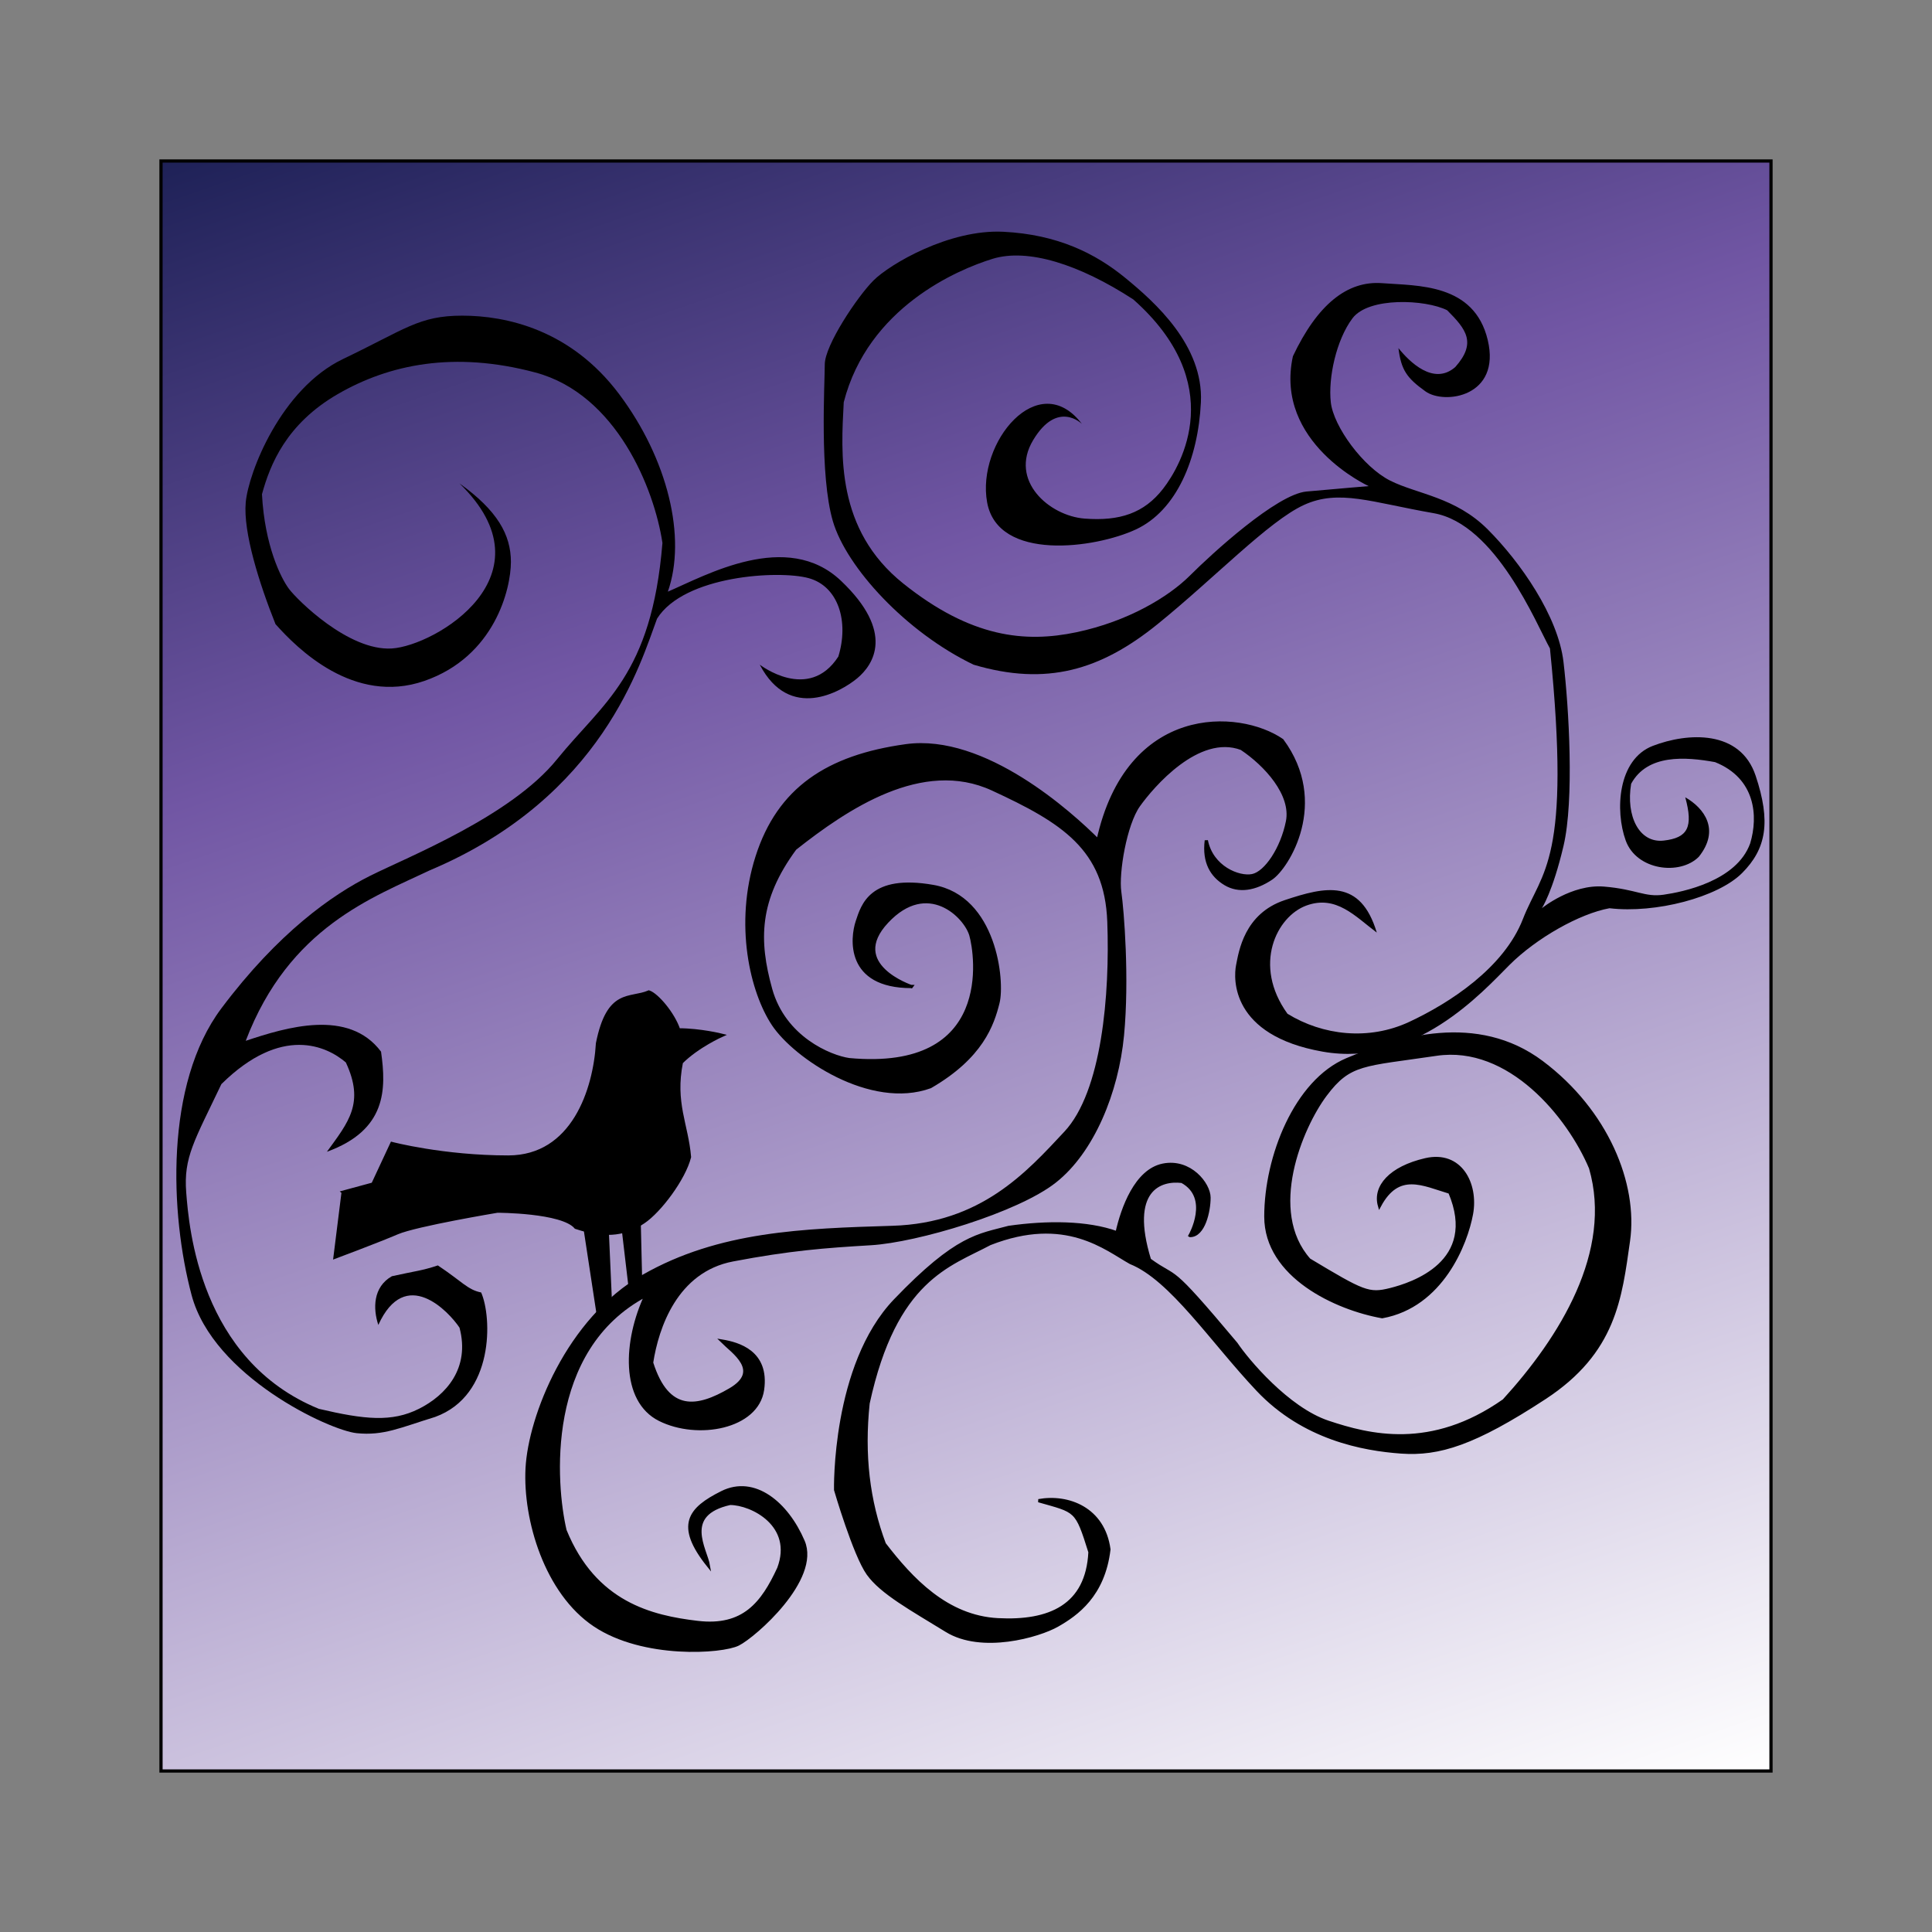 <svg:svg xmlns:dc="http://purl.org/dc/elements/1.1/" xmlns:ns2="http://web.resource.org/cc/" xmlns:rdf="http://www.w3.org/1999/02/22-rdf-syntax-ns#" xmlns:svg="http://www.w3.org/2000/svg" enable-background="new 0 0 500 500" height="600.0" version="1.1" viewBox="-50.0 -50.0 600.0 600.0" width="600.0" x="0px" y="0px" xml:space="preserve">
<svg:rect x="-50.0" y="-50.0" width="600.0" height="600.0" fill="#808080" stroke="none"/>
<svg:g id="Layer_5">
	<svg:linearGradient gradientUnits="userSpaceOnUse" id="SVGID_1_" x1="353.46" x2="146.54" y1="550.46" y2="-50.459">
		<svg:stop offset="0" style="stop-color:#FFFFFF" />
		<svg:stop offset=".699" style="stop-color:#7156A4" />
		<svg:stop offset="1" style="stop-color:#1E2157" />
	</svg:linearGradient>
	<svg:rect fill="url(#SVGID_1_)" height="500" stroke="#000000" width="500" />
</svg:g>
<svg:g id="Outlines">
	<svg:path d="m285.98 81.64s-7.563-7.563-15.126 5.042 5.043 23.529 15.967 24.37 18.486-1.681 24.369-9.244 20.169-32.772-9.243-58.823c-16.807-10.925-32.772-15.967-43.697-12.605s-38.655 15.126-46.219 44.538c-0.84 15.966-2.521 39.495 18.487 56.302s37.814 18.488 53.781 15.126 28.571-10.925 35.294-17.647 26.891-25.21 36.135-26.05 19.328-1.681 19.328-1.681-29.413-13.445-23.53-40.336c7.563-15.966 16.807-23.53 27.731-22.689s28.572 0 32.773 17.647-13.446 20.168-19.328 15.966-7.563-6.723-8.403-13.445c3.361 4.202 10.925 11.765 17.647 5.882 6.723-7.563 3.36-11.764-2.521-17.647-6.723-3.361-24.369-4.202-29.411 2.521s-7.562 18.487-6.723 26.05 10.084 20.168 18.487 24.37 20.168 5.042 30.252 15.126 21.849 26.891 23.529 41.177 3.361 42.857 0 57.143-6.723 19.328-6.723 19.328 9.242-7.563 19.327-6.723 12.606 3.361 18.488 2.521 22.689-4.202 26.891-15.966c2.521-8.403 1.68-20.168-10.925-25.21-9.243-1.681-21.01-2.521-26.051 6.723-1.68 10.084 2.522 18.487 10.085 17.647s9.244-4.202 6.723-13.445c5.882 3.361 10.924 10.084 4.201 18.487-5.882 5.882-19.327 4.202-22.688-5.042s-2.521-25.21 8.403-29.412 27.151-5.042 31.933 9.244 3.36 22.689-4.202 30.252-26.892 12.605-41.177 10.924c-9.243 1.681-22.688 9.244-31.092 17.647s-29.412 31.933-57.983 26.891-27.73-22.689-26.891-26.891c0.84-4.202 2.521-15.967 15.126-20.168s23.529-6.723 28.571 10.084c-6.723-5.042-12.604-11.765-21.849-8.403s-16.808 18.488-5.883 33.614c10.925 6.723 25.21 8.402 37.815 2.521s29.411-16.807 35.294-31.933 15.126-17.646 8.403-84.033c-4.201-7.563-16.806-38.656-36.134-42.017s-29.411-7.563-40.336-2.521-27.732 22.689-45.379 36.975-34.453 19.328-57.143 12.605c-21.008-10.084-39.495-30.252-43.697-44.538s-2.521-42.857-2.521-48.739 10.084-21.009 15.126-26.051 23.53-15.966 40.336-15.126 28.57 6.722 37.814 14.286 24.369 21.009 23.529 38.656-7.563 33.613-20.168 39.496-42.857 10.084-46.219-8.403 15.97-42.027 29.42-24.38z" />
	<svg:path d="m185.98 156.43s15.126 11.765 24.37-2.521c3.361-10.924 0-21.849-9.244-24.37s-38.655-0.841-47.059 12.605c-5.042 13.446-16.807 55.462-70.588 78.151-17.647 8.403-43.697 17.647-57.143 52.941 12.605-4.202 31.933-10.084 42.017 3.361 1.681 11.765 1.681 24.37-16.807 31.093 6.723-9.244 11.765-15.126 5.882-27.731-5.882-5.042-19.907-11.765-38.655 6.723-8.403 17.647-11.765 22.688-10.924 33.613s4.202 52.1 41.176 67.227c14.286 3.361 22.689 4.201 31.092 0s15.966-12.605 12.605-25.21c-3.361-5.042-16.807-19.327-25.21-0.84-1.681-5.042-1.681-11.765 4.202-15.126 7.563-1.681 9.244-1.681 14.286-3.361 7.563 5.042 9.243 7.563 13.445 8.403 3.361 7.562 4.202 31.933-14.286 38.655-10.924 3.361-15.966 5.883-24.37 5.042s-44.538-17.647-51.26-42.857-8.403-65.546 9.244-89.075c17.647-23.53 34.454-35.294 46.218-41.177s43.698-18.487 57.983-36.134 29.412-26.051 32.773-67.227c-2.521-16.807-14.285-46.218-39.496-52.941s-45.378-2.521-61.345 6.723-21.008 21.849-23.529 31.092c0.84 15.966 5.882 26.05 8.403 29.412s18.487 19.328 31.933 18.488 50.42-22.689 21.008-51.261c11.765 8.403 15.967 15.966 15.967 24.37s-5.042 29.412-26.891 36.975-39.496-10.083-46.218-17.647c-5.042-12.605-10.084-28.572-9.244-37.815s10.924-35.294 30.252-44.538 23.529-13.445 36.975-13.445 33.614 4.202 48.74 24.37 21.008 44.537 15.126 61.344c11.765-5.042 36.975-19.328 53.782-3.361s10.084 26.051 5.042 30.252-21.01 13.48-30.25-4.17z" />
	<svg:g id="Layer_3" stroke="#000000">
		<svg:path d="m233.03 256.39s-20.168-6.722-7.563-20.168 24.37-1.681 26.051 4.202 7.562 42.856-37.815 38.655c-5.882-0.84-20.168-6.724-24.37-21.849s-4.201-27.731 7.563-43.697c15.966-12.605 39.496-28.571 61.345-18.487s35.293 18.488 36.134 41.177-1.681 52.94-13.445 65.546-26.05 28.572-53.781 29.412c-27.731 0.84-53.782 1.681-77.311 15.126s-35.294 43.698-36.134 59.664 5.882 38.655 21.008 48.739 39.496 8.402 44.538 5.882 25.211-20.168 20.168-31.933-15.126-20.168-25.21-15.126-14.286 10.085-4.202 22.689c-0.84-5.042-8.404-15.967 6.723-19.328 6.723 0 20.169 6.723 15.126 20.168-5.042 10.925-10.925 18.487-25.21 16.807s-31.933-5.883-41.176-28.571c-3.361-14.285-6.723-56.303 25.21-73.109-6.723 14.286-7.563 32.774 4.202 38.656s30.252 2.521 31.933-9.244-7.563-14.285-12.605-15.126c3.361 3.361 12.605 9.243 2.521 15.126s-19.328 7.563-24.37-8.403c1.681-10.925 7.562-28.571 25.21-31.933s28.572-4.201 42.857-5.042 45.378-10.085 57.143-19.328 19.328-27.73 21.009-45.378-0.001-38.656-0.841-44.538 1.682-21.008 5.883-26.891 18.487-22.689 31.933-17.647c7.562 5.042 15.967 14.286 14.286 22.689s-6.723 15.966-10.925 16.807-12.605-2.521-14.286-10.924c-0.84 6.723 1.682 10.924 5.883 13.445s9.244 1.681 14.286-1.681 17.647-23.529 3.361-42.857c-13.446-9.244-47.9-10.925-57.144 31.092-8.403-8.403-35.294-32.773-59.664-29.412s-39.496 13.445-46.219 34.454-1.68 42.017 5.042 52.101 30.252 26.05 48.739 19.327c15.967-9.243 19.328-19.327 21.009-26.05s-0.841-32.773-20.168-36.135-21.849 5.883-23.529 10.925-3.35 20.15 16.82 20.15z" />
		<svg:path d="m319.59 333.7s6.724-11.765-2.521-16.807c-6.723-0.84-16.807 2.521-10.084 24.37 9.243 6.723 5.042-0.001 26.891 26.05 3.361 5.042 15.966 20.168 28.571 24.37s31.934 9.244 54.622-6.723c17.647-19.328 34.454-46.218 26.891-72.269-6.723-15.967-25.211-38.656-47.899-35.295s-26.89 2.521-34.453 12.605-18.487 36.135-5.042 51.261c16.807 10.084 18.487 10.924 25.21 9.243s27.731-8.403 18.487-30.252c-8.403-2.521-15.966-6.722-21.849 4.202-1.681-5.883 3.36-11.766 14.285-14.286s15.967 7.562 14.286 16.807-9.244 28.571-27.731 31.933c-14.285-2.521-36.135-12.604-36.135-31.092s9.245-42.018 25.211-48.74 40.336-14.285 60.504 0.841 29.411 37.814 26.891 55.462-4.202 34.453-26.051 48.739-32.772 17.648-44.537 16.808-30.252-4.202-44.538-19.328-26.892-34.454-39.496-39.496c-7.562-4.201-20.168-15.125-43.697-5.882-12.605 6.723-29.412 10.925-37.815 49.58-1.681 15.966 0 30.252 5.042 43.697 8.403 10.924 19.329 22.689 35.294 23.529s27.731-4.202 28.571-21.009c-4.202-13.445-4.202-12.604-15.967-15.966 9.244-1.681 20.168 2.521 21.849 15.126-1.681 14.285-10.083 20.168-15.966 23.529s-23.529 8.403-34.454 1.681c-10.924-6.723-20.168-11.766-24.37-17.647s-10.084-26.05-10.084-26.05-0.84-38.656 18.487-58.824 26.051-20.167 35.294-22.688c11.765-1.681 24.37-1.681 33.613 1.681 1.681-7.563 5.882-19.328 14.285-21.009s14.286 5.882 14.286 10.084-1.66 11.78-5.86 11.78z" />
		<svg:path d="m56.563 320.25l-2.521 20.168s13.445-5.041 19.328-7.562 31.093-6.723 31.093-6.723 20.168 0 24.37 5.042c10.084 3.361 15.966 1.681 21.008-1.681s12.605-13.445 14.286-20.168c-0.84-10.084-5.042-16.807-2.521-29.412 5.042-5.042 12.605-8.403 12.605-8.403s-6.723-1.681-13.445-1.681c-1.681-5.042-6.723-10.924-9.244-11.765-5.882 2.521-12.605-0.842-15.966 15.966-0.84 14.286-7.562 35.295-27.731 35.295s-36.135-4.202-36.135-4.202l-5.882 12.605-9.26 2.51z" />
	</svg:g>
	<svg:g id="Layer_4">
		<svg:polygon points="148.16 315.21 149 350.5 145.96 352.02 142.12 319.41 138.08 321.09 139.76 358.91 136.4 362.27 129.35 316.05" stroke="#000000" />
	</svg:g>
</svg:g>
</svg:svg>